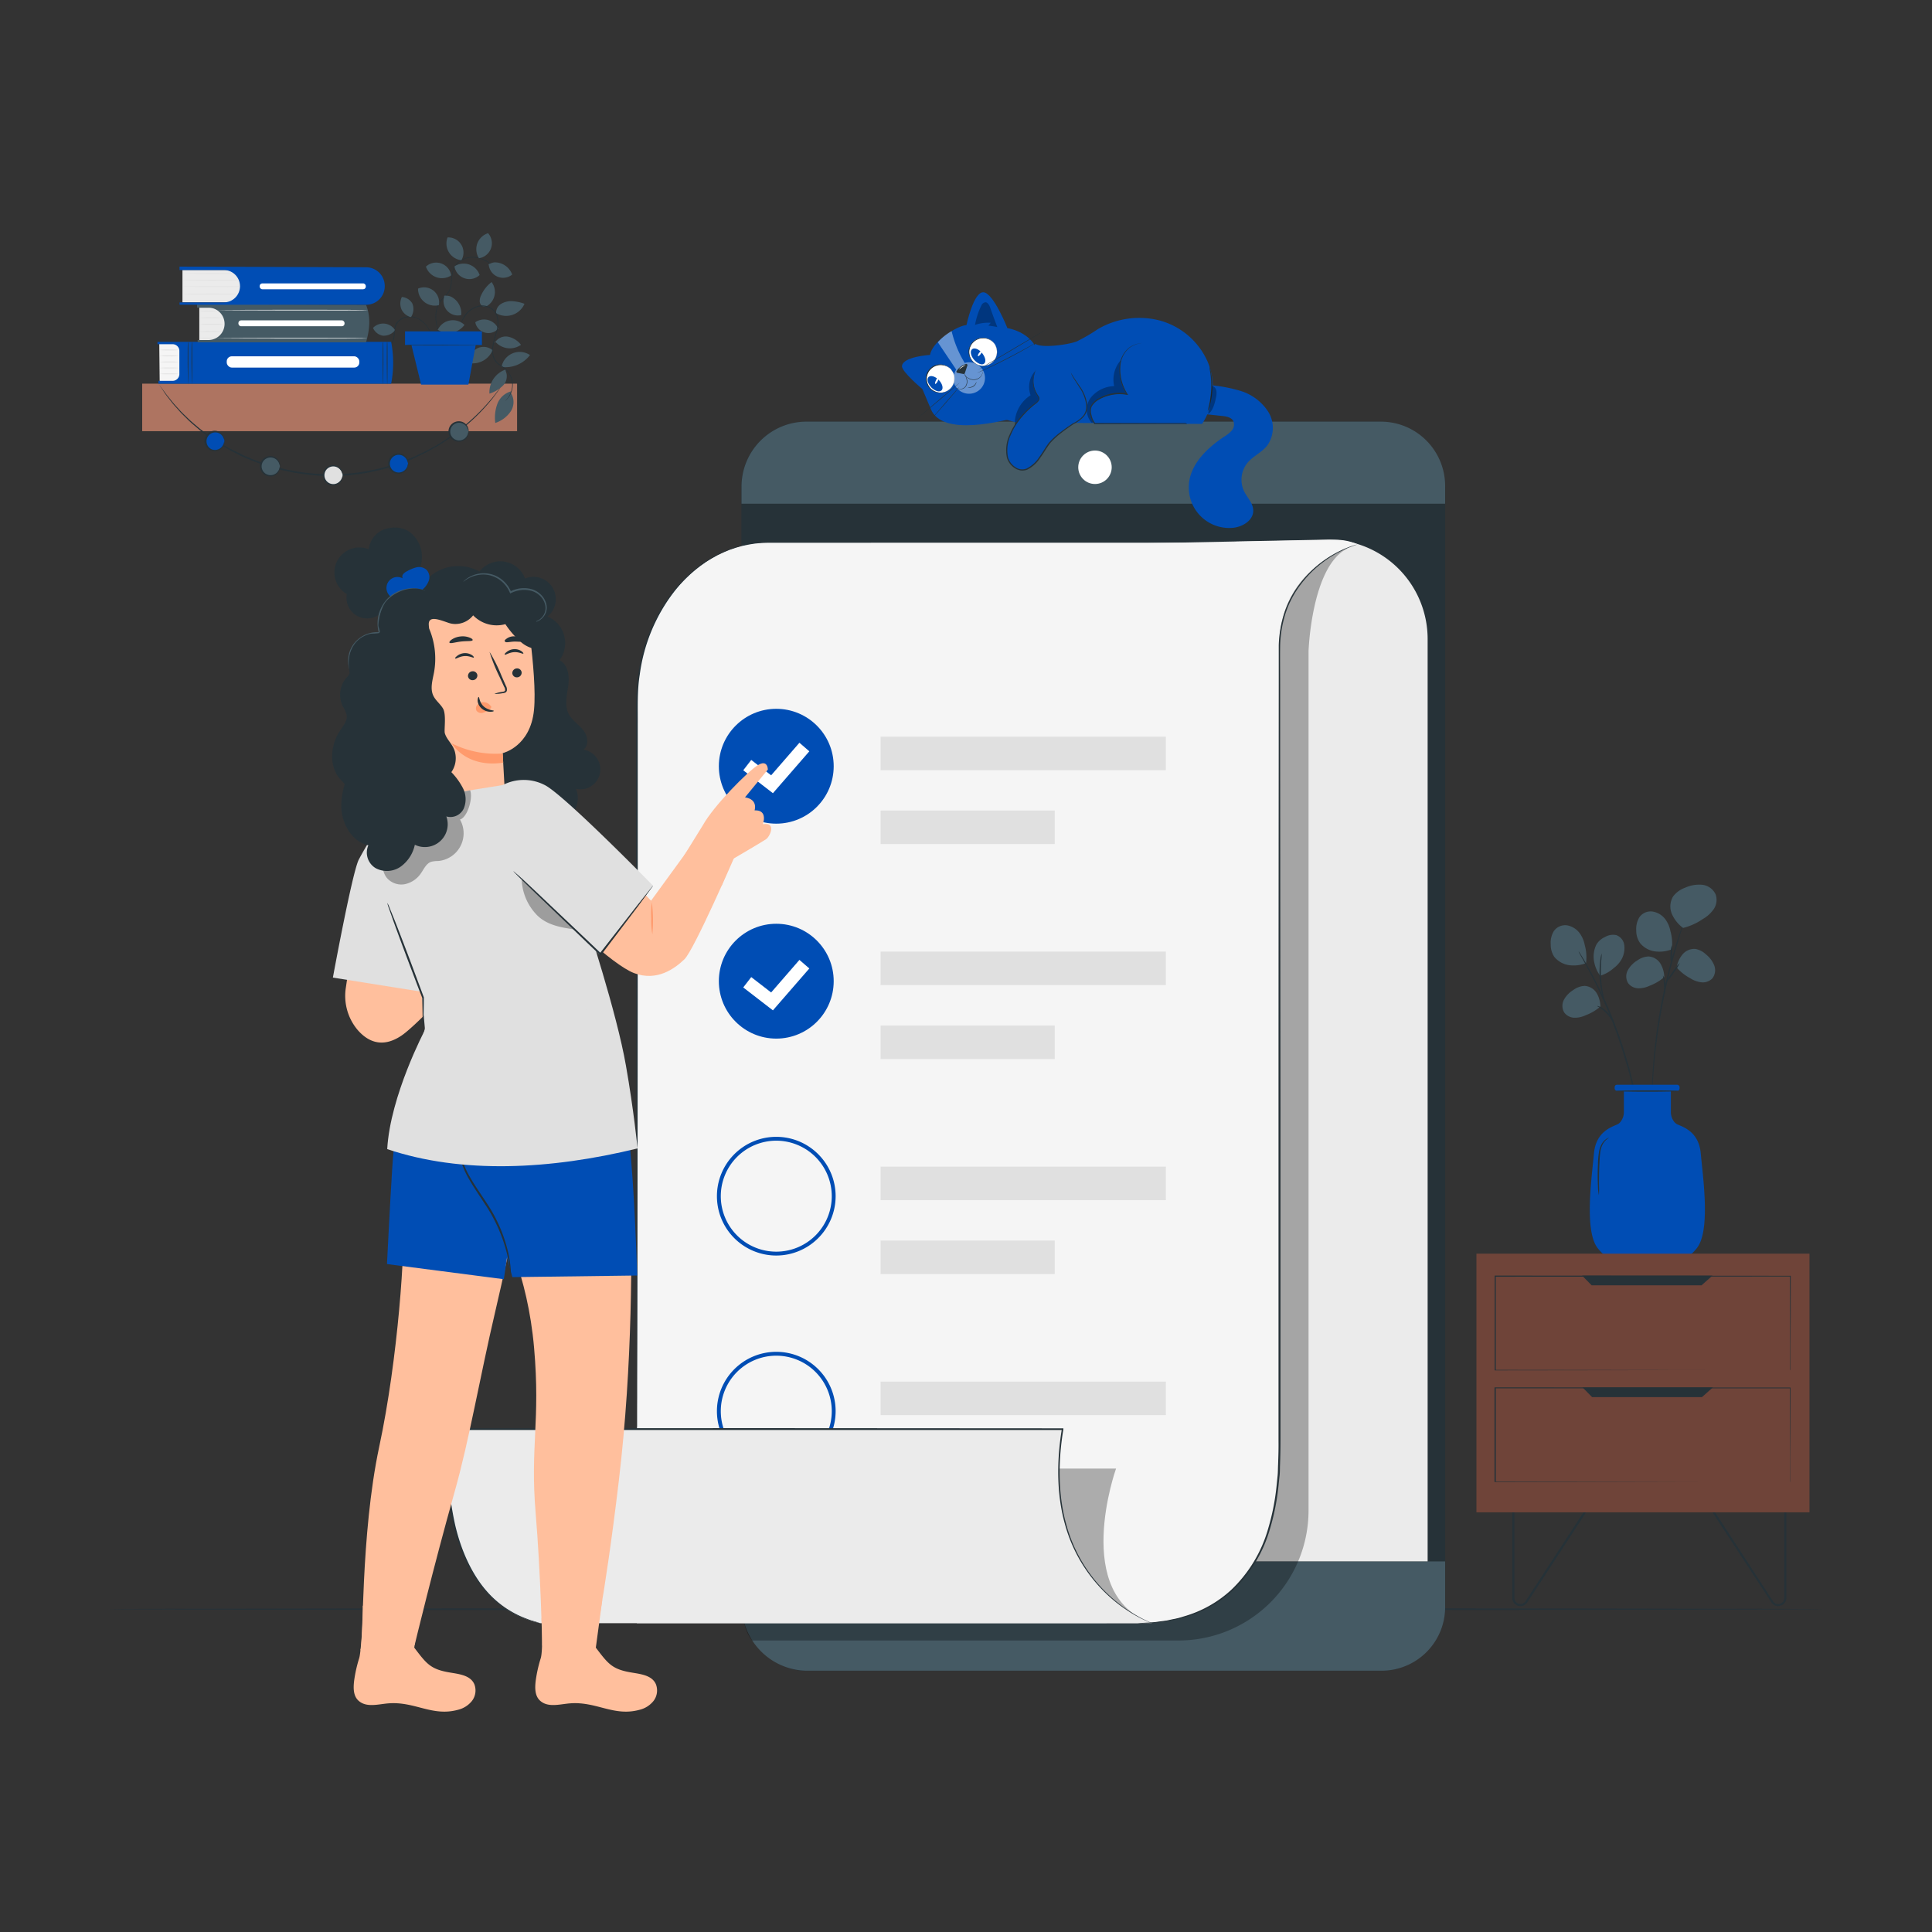 <svg xmlns="http://www.w3.org/2000/svg" viewBox="0 0 500 500"><rect x="0" y="0" width="500" height="500" fill="#333333" stroke="none"/><g id="freepik--Floor--inject-162"><path d="M472.38,416.45c0,.15-99.57.26-222.37.26s-222.39-.11-222.39-.26,99.55-.26,222.39-.26S472.38,416.31,472.38,416.45Z" style="fill:#263238"></path></g><g id="freepik--Furniture--inject-162"><path d="M405.57,239.48a3.58,3.58,0,0,0-3.42,1.46,5.71,5.71,0,0,0-.82,3.47,5.53,5.53,0,0,0,.94,3.25,6.09,6.09,0,0,0,3.94,2.14,9,9,0,0,0,4.25-.53,11.6,11.6,0,0,0-.33-4.69,7.52,7.52,0,0,0-1.38-3.16A5.19,5.19,0,0,0,405.57,239.48Z" style="fill:#455a64"></path><path d="M436.66,236.19a3.23,3.23,0,0,1-.14.49c-.11.35-.27.8-.45,1.37-.41,1.19-1,2.92-1.63,5.06s-1.39,4.71-2.13,7.59-1.44,6.05-2.08,9.41-1.12,6.59-1.5,9.54-.62,5.6-.78,7.84-.27,4.05-.33,5.3c0,.6-.05,1.08-.07,1.44a2.37,2.37,0,0,1-.06.51,2.91,2.91,0,0,1,0-.51c0-.36,0-.84,0-1.44,0-1.26.08-3.08.21-5.32s.37-4.91.71-7.86.84-6.19,1.47-9.56,1.37-6.56,2.11-9.44,1.51-5.44,2.21-7.58,1.29-3.85,1.74-5c.22-.55.39-1,.52-1.35A2,2,0,0,1,436.66,236.19Z" style="fill:#263238"></path><path d="M408.54,246.2a2.14,2.14,0,0,1,.28.39l.71,1.15c.63,1,1.48,2.49,2.48,4.36s2.13,4.11,3.29,6.65,2.33,5.4,3.43,8.43,2,6,2.76,8.67,1.31,5.16,1.72,7.23.71,3.76.88,4.93c.07.56.14,1,.19,1.35a4.12,4.12,0,0,1,0,.47,1.46,1.46,0,0,1-.12-.46c-.06-.34-.15-.79-.25-1.34-.21-1.16-.54-2.83-1-4.9s-1-4.5-1.8-7.19-1.68-5.61-2.77-8.64-2.27-5.86-3.39-8.41-2.24-4.8-3.22-6.67-1.79-3.38-2.37-4.4l-.66-1.19A2.73,2.73,0,0,1,408.54,246.2Z" style="fill:#263238"></path><rect x="417.87" y="280.73" width="16.8" height="1.58" rx="0.59" style="fill:#004DB4"></rect><path d="M440.15,298.47c-.55-6.15-5.4-7-6.33-7.64a2.89,2.89,0,0,1-.54-.51,4.13,4.13,0,0,1-.86-2.58v-6.22H420.26v6.22a4.13,4.13,0,0,1-.86,2.58,2.89,2.89,0,0,1-.54.51c-.93.65-5.78,1.49-6.34,7.64s-2.6,20.13,1,24.6c3.35,4.12,6.62,4.37,12.07,4.38h1.44c5.45,0,8.72-.26,12.07-4.38C442.76,318.6,440.71,304.62,440.15,298.47Z" style="fill:#004DB4"></path><path d="M434.28,282.36c0,.1-3.59.18-8,.18s-8-.08-8-.18,3.58-.18,8-.18S434.28,282.26,434.28,282.36Z" style="fill:#263238"></path><path d="M444,231.46a4.33,4.33,0,0,0-3.49-2.48,8.74,8.74,0,0,0-4.38.75A6.75,6.75,0,0,0,433,232a5,5,0,0,0-.32,4.52,9,9,0,0,0,2.9,3.63,15.62,15.62,0,0,0,5.13-2.32,8.53,8.53,0,0,0,2.85-2.62A4.29,4.29,0,0,0,444,231.46Z" style="fill:#455a64"></path><path d="M404.8,262a3.4,3.4,0,0,1,0-3.37,7,7,0,0,1,2.46-2.48,5.3,5.3,0,0,1,2.88-1,3.94,3.94,0,0,1,3.05,1.83,7.15,7.15,0,0,1,1,3.5,12.41,12.41,0,0,1-3.81,2.26,6.56,6.56,0,0,1-3,.65A3.37,3.37,0,0,1,404.8,262Z" style="fill:#455a64"></path><path d="M421.32,254.38a3.4,3.4,0,0,1,0-3.37,7,7,0,0,1,2.46-2.48,5.3,5.3,0,0,1,2.88-1,3.94,3.94,0,0,1,3.05,1.83,7.15,7.15,0,0,1,1,3.5,12.41,12.41,0,0,1-3.81,2.26,6.56,6.56,0,0,1-3,.65A3.37,3.37,0,0,1,421.32,254.38Z" style="fill:#455a64"></path><path d="M443.16,253.2a3.48,3.48,0,0,0,.47-3.39,6.94,6.94,0,0,0-2.14-2.82,5.31,5.31,0,0,0-2.76-1.41,4,4,0,0,0-3.3,1.43,7.12,7.12,0,0,0-1.51,3.38,12.45,12.45,0,0,0,3.52,2.78,6.65,6.65,0,0,0,2.9,1.05A3.42,3.42,0,0,0,443.16,253.2Z" style="fill:#455a64"></path><path d="M420.36,244.61a3.15,3.15,0,0,0-2.06-2.6,4.05,4.05,0,0,0-2.91.48,4.83,4.83,0,0,0-2.26,2,7,7,0,0,0-.58,4.35,8.9,8.9,0,0,0,1.57,3.68,9.16,9.16,0,0,0,3.53-2,7.1,7.1,0,0,0,2.07-2.37A6,6,0,0,0,420.36,244.61Z" style="fill:#455a64"></path><path d="M427.7,235.91a3.57,3.57,0,0,0-3.42,1.46,5.86,5.86,0,0,0-.82,3.47,5.49,5.49,0,0,0,1,3.24,6,6,0,0,0,3.94,2.15,8.87,8.87,0,0,0,4.25-.54,11.56,11.56,0,0,0-.34-4.68,7.45,7.45,0,0,0-1.37-3.16A5.13,5.13,0,0,0,427.7,235.91Z" style="fill:#455a64"></path><path d="M414.51,246.74a12.55,12.55,0,0,1-.1,1.81,37.1,37.1,0,0,0-.07,4.36,30.43,30.43,0,0,0,.54,4.31,13.37,13.37,0,0,1,.35,1.78,6.73,6.73,0,0,1-.6-1.72,21.28,21.28,0,0,1-.65-4.36,26.2,26.2,0,0,1,.17-4.39A7.62,7.62,0,0,1,414.51,246.74Z" style="fill:#263238"></path><path d="M417.83,265.05c-.1.05-.72-1.31-1.95-2.64a10.41,10.41,0,0,0-1.73-1.52c-.48-.34-.82-.46-.81-.52s.4,0,1,.3a7.79,7.79,0,0,1,1.86,1.49A6.27,6.27,0,0,1,417.83,265.05Z" style="fill:#263238"></path><path d="M430.4,252.49A5.23,5.23,0,0,1,431,255a5.34,5.34,0,0,1-.3,2.56c-.11,0,0-1.15-.06-2.54S430.3,252.52,430.4,252.49Z" style="fill:#263238"></path><path d="M434.72,249.21a12.39,12.39,0,0,1-1.54,2.53,11.67,11.67,0,0,1-1.85,2.33,12.39,12.39,0,0,1,1.55-2.54A12,12,0,0,1,434.72,249.21Z" style="fill:#263238"></path><path d="M432.44,249a6.74,6.74,0,0,1-.07-2.19,6.65,6.65,0,0,1,.28-2.18,6.37,6.37,0,0,1,.08,2.2A6.71,6.71,0,0,1,432.44,249Z" style="fill:#263238"></path><path d="M413.79,309.3a11.71,11.71,0,0,1-.24-2.3c-.08-1.44-.11-3.42,0-5.61,0-1.09.1-2.13.24-3.08a6.06,6.06,0,0,1,.83-2.42,3.64,3.64,0,0,1,1.23-1.21,1.39,1.39,0,0,1,.59-.22,4.28,4.28,0,0,0-1.6,1.57,6.1,6.1,0,0,0-.71,2.33c-.12.92-.16,2-.22,3.05-.1,2.18-.1,4.15-.09,5.58A17,17,0,0,1,413.79,309.3Z" style="fill:#263238"></path><path d="M393.51,415.66a2.28,2.28,0,0,1-.63-.09,2.07,2.07,0,0,1-1.51-2V388.82h.55v24.72a1.57,1.57,0,0,0,2.88.86l16.78-25.73.47.3L395.26,414.7A2.06,2.06,0,0,1,393.51,415.66Z" style="fill:#263238"></path><path d="M460.17,415.66a2.06,2.06,0,0,1-1.75-1L441.63,389l.47-.3,16.78,25.73a1.57,1.57,0,0,0,2.88-.86V388.82h.55v24.72a2.08,2.08,0,0,1-1.52,2A2.27,2.27,0,0,1,460.17,415.66Z" style="fill:#263238"></path><rect x="382.1" y="324.45" width="86.19" height="66.94" style="fill:#6f4439"></rect><path d="M463.28,354.66s0-.15,0-.43,0-.7,0-1.25c0-1.1,0-2.72,0-4.81,0-4.19,0-10.27-.05-17.91l.1.1-76.37.05h0l.15-.15c0,8.48,0,16.71,0,24.4l-.14-.14,54.64.06,15.95,0,4.28,0h-4.21l-15.92,0-54.74.07h-.15V330.12h.15l76.37.05h.1v.09c0,7.66,0,13.77-.06,18,0,2.08,0,3.69,0,4.79,0,.53,0,.94,0,1.23S463.28,354.66,463.28,354.66Z" style="fill:#263238"></path><path d="M463.28,383.59s0-.15,0-.43,0-.7,0-1.25c0-1.1,0-2.72,0-4.81,0-4.19,0-10.27-.05-17.9l.1.09-76.37,0h0l.15-.14c0,8.47,0,16.7,0,24.39l-.14-.14,54.64.07,15.95,0,4.28,0h0l-4.25,0-15.92,0-54.74.07h-.15V359.05h.15l76.37.05h.1v.1c0,7.65,0,13.76-.06,18,0,2.08,0,3.69,0,4.79,0,.53,0,.95,0,1.23S463.28,383.59,463.28,383.59Z" style="fill:#263238"></path><polygon points="409.44 330.12 411.92 332.64 440.36 332.64 443.19 330.12 409.44 330.12" style="fill:#263238"></polygon><polygon points="409.55 359.05 412.03 361.57 440.47 361.57 443.3 359.05 409.55 359.05" style="fill:#263238"></polygon></g><g id="freepik--Shelf--inject-162"><rect x="36.8" y="99.29" width="97.02" height="12.3" style="fill:#ae7461"></rect><path d="M129.79,95a4.78,4.78,0,0,1,7.37-3.11A8,8,0,0,1,130,95" style="fill:#455a64"></path><path d="M130.86,96a3.41,3.41,0,0,1-.69,3.79,8.69,8.69,0,0,1-3.5,2.08,6.21,6.21,0,0,1,4.21-6.24" style="fill:#455a64"></path><path d="M127.59,90.31a5.51,5.51,0,0,1-7.22,3.35,7.59,7.59,0,0,1,2.95-3.4,3.62,3.62,0,0,1,4.24.44" style="fill:#455a64"></path><path d="M128,88.84a3.25,3.25,0,0,1,3.42-1.72,5.62,5.62,0,0,1,3.41,2.12,5,5,0,0,1-6.72-.9" style="fill:#455a64"></path><path d="M132.18,101.64a4.41,4.41,0,0,1,0,4.82,7.78,7.78,0,0,1-4,3,10.29,10.29,0,0,1,.56-5,5.25,5.25,0,0,1,3.67-3.21" style="fill:#455a64"></path><path d="M129,85.2A4,4,0,0,0,123,83.4,3.45,3.45,0,0,0,129,85" style="fill:#455a64"></path><path d="M128.38,81.05a5.18,5.18,0,0,0,7.36-2.43,11.58,11.58,0,0,0-3.05-.67,5.05,5.05,0,0,0-3,.69,2.74,2.74,0,0,0-1.31,2.41" style="fill:#455a64"></path><path d="M125.69,79.38A4.24,4.24,0,0,0,127.22,73a8.88,8.88,0,0,0-2.71,3.42,3.4,3.4,0,0,0-.36,1.59,1.5,1.5,0,0,0,.87,1.3" style="fill:#455a64"></path><path d="M118.48,87.44s0,0,0-.11,0-.18,0-.3.11-.67.22-1.18a10.6,10.6,0,0,1,1.67-4,6.42,6.42,0,0,1,2.23-2,4.59,4.59,0,0,1,3.32-.41,3.88,3.88,0,0,1,1.62.84,3.51,3.51,0,0,1,1,1.58,7,7,0,0,1-.13,4,27.34,27.34,0,0,0-1,4,6.3,6.3,0,0,0,.06,2,4.1,4.1,0,0,0,.78,1.75,6.14,6.14,0,0,0,1.39,1.18,8.1,8.1,0,0,1,1.32,1,5.39,5.39,0,0,1,1.45,2.58,5.12,5.12,0,0,1,0,2.46,5.53,5.53,0,0,1-.71,1.72,6.93,6.93,0,0,1-1,1.24l.09-.07a1.58,1.58,0,0,0,.23-.2,5.53,5.53,0,0,0,.77-.92,5.54,5.54,0,0,0,.78-4.26,5.63,5.63,0,0,0-1.48-2.67c-.76-.82-1.93-1.25-2.68-2.2a4.8,4.8,0,0,1-.79-3.59,27,27,0,0,1,1-4,7.23,7.23,0,0,0,.12-4.14,3.74,3.74,0,0,0-1.1-1.67,4.06,4.06,0,0,0-1.7-.87,4.77,4.77,0,0,0-3.45.44,6.72,6.72,0,0,0-2.27,2A9,9,0,0,0,119.19,84a13.51,13.51,0,0,0-.49,1.84c-.09.51-.15.91-.18,1.18s0,.23,0,.31A.87.87,0,0,0,118.48,87.44Z" style="fill:#263238"></path><path d="M93.68,95.52a4,4,0,0,1-.7-1.24,3.5,3.5,0,0,1-.13-1.63,3.31,3.31,0,0,1,1-1.88,3.41,3.41,0,0,1,1.06-.69,4.09,4.09,0,0,1,1.34-.26c.95,0,2,.17,3.09.05a3.58,3.58,0,0,0,1.61-.56,2.57,2.57,0,0,0,1-1.48c.32-1.17.1-2.45.58-3.59a3.18,3.18,0,0,1,1.12-1.39,4.4,4.4,0,0,1,1.6-.7,4.46,4.46,0,0,1,3.22.56,6.87,6.87,0,0,1,2.19,2.09,8.28,8.28,0,0,1,1.11,2.42,28.33,28.33,0,0,1,.7,3.82q.11.66.15,1l0,.27a.66.66,0,0,0,0,.09v-.09l0-.28c0-.26-.06-.61-.11-1a24.86,24.86,0,0,0-.65-3.85,7.89,7.89,0,0,0-1.1-2.47,7,7,0,0,0-2.23-2.17,5.24,5.24,0,0,0-1.59-.6,4.23,4.23,0,0,0-1.77,0,4.33,4.33,0,0,0-1.68.73,3.32,3.32,0,0,0-1.19,1.47c-.5,1.22-.28,2.5-.58,3.62a2.33,2.33,0,0,1-.9,1.37,3.34,3.34,0,0,1-1.52.53c-1.07.13-2.1-.08-3.08,0a4,4,0,0,0-1.39.29,3.39,3.39,0,0,0-1.1.72,3.38,3.38,0,0,0-.85,3.65,3.3,3.3,0,0,0,.51.93A1.42,1.42,0,0,0,93.68,95.52Z" style="fill:#263238"></path><path d="M102.1,85.62A3.63,3.63,0,0,1,99,86.86a3.39,3.39,0,0,1-2.46-2,3.63,3.63,0,0,1,5.63.47" style="fill:#455a64"></path><path d="M99.68,89.81a3.66,3.66,0,0,1-.57,3.32,3.38,3.38,0,0,1-3,1,3.62,3.62,0,0,1,3.33-4.55" style="fill:#455a64"></path><path d="M93.55,91a3.69,3.69,0,0,1-3.25.89,3.4,3.4,0,0,1-2.23-2.31,3.85,3.85,0,0,1,3-.78,3.78,3.78,0,0,1,2.51,1.86" style="fill:#455a64"></path><path d="M106.41,82a3.82,3.82,0,0,0,.31-3.44A3.43,3.43,0,0,0,104,76.86a3.9,3.9,0,0,0-.13,3.13,3.81,3.81,0,0,0,2.35,2.06" style="fill:#455a64"></path><path d="M128.67,69.94s0,0,0-.08l-.16-.2a8.25,8.25,0,0,0-.7-.74,9.11,9.11,0,0,0-3.12-2,6.58,6.58,0,0,0-2.54-.43,5.93,5.93,0,0,0-2.84.84,4.8,4.8,0,0,0-2.11,2.48,16,16,0,0,0-.48,3.48,6,6,0,0,1-.4,1.69,4.9,4.9,0,0,1-1,1.37c-.39.41-.8.79-1.15,1.21a5.7,5.7,0,0,0-.86,1.37,7.13,7.13,0,0,0-.61,2.9,9.3,9.3,0,0,0,.32,2.56,19.93,19.93,0,0,0,1.31,3.49l.44.91.17.31a1.66,1.66,0,0,0-.13-.33c-.1-.23-.23-.54-.41-.93a20.94,20.94,0,0,1-1.24-3.48,10,10,0,0,1-.29-2.53,7.07,7.07,0,0,1,.61-2.82,5.46,5.46,0,0,1,.84-1.32c.34-.41.75-.78,1.14-1.2a5.06,5.06,0,0,0,1-1.43,6.49,6.49,0,0,0,.42-1.75,15,15,0,0,1,.46-3.43,4.6,4.6,0,0,1,2-2.39,5.81,5.81,0,0,1,2.75-.83,6.56,6.56,0,0,1,2.48.4A9.54,9.54,0,0,1,127.71,69c.32.3.56.55.71.71Z" style="fill:#263238"></path><path d="M114.84,76.71c.25-.34.44-.17.87-.17a2.68,2.68,0,0,1,1.22.35,4.81,4.81,0,0,1,2.43,4.65A3.72,3.72,0,0,1,115,76.66" style="fill:#455a64"></path><path d="M126.4,68.65c.08-.42.32-.35.71-.53a2.53,2.53,0,0,1,1.25-.21,4.78,4.78,0,0,1,4.19,3.15,3.73,3.73,0,0,1-6.06-2.53" style="fill:#455a64"></path><path d="M113.49,85a4.3,4.3,0,0,1,6.72-.9,5.34,5.34,0,0,1-3.2,2,5.44,5.44,0,0,1-3.74-.76" style="fill:#455a64"></path><path d="M113.46,79a4.34,4.34,0,0,1-5.27-4.31,3.9,3.9,0,0,1,5.4,4.25" style="fill:#455a64"></path><path d="M116.64,71.36A4.37,4.37,0,0,1,110.23,69a3.92,3.92,0,0,1,6.52,2.21" style="fill:#455a64"></path><path d="M117.72,68.86a4.37,4.37,0,0,1,6.41,2.32A3.91,3.91,0,0,1,117.62,69" style="fill:#455a64"></path><path d="M119.27,67.33a4.36,4.36,0,0,1-3.44-5.88,3.91,3.91,0,0,1,3.59,5.87" style="fill:#455a64"></path><path d="M123.86,66.71a4.45,4.45,0,0,1-.31-3.77,4.41,4.41,0,0,1,2.76-2.59A3.92,3.92,0,0,1,124,66.82" style="fill:#455a64"></path><rect x="104.82" y="85.76" width="19.9" height="3.53" style="fill:#004DB4"></rect><polygon points="106.31 88.59 108.98 99.53 121.22 99.53 123.24 88.59 106.31 88.59" style="fill:#004DB4"></polygon><path d="M124.71,89.29s-4.49.07-10,.07-10,0-10-.07,4.49-.07,10-.07S124.71,89.26,124.71,89.29Z" style="fill:#263238"></path><polygon points="41.33 98.82 41.22 88.79 46.68 88.79 46.86 98.82 41.33 98.82" style="fill:#f5f5f5"></polygon><path d="M46.35,90.58a21,21,0,0,1-2.53.08,21.27,21.27,0,0,1-2.54-.08,18,18,0,0,1,2.54-.09A17.77,17.77,0,0,1,46.35,90.58Z" style="fill:#e0e0e0"></path><path d="M46.35,92.12a17.77,17.77,0,0,1-2.53.09,18,18,0,0,1-2.54-.09A21.27,21.27,0,0,1,43.82,92,21,21,0,0,1,46.35,92.12Z" style="fill:#e0e0e0"></path><path d="M46.35,93.67a17.77,17.77,0,0,1-2.53.09,18,18,0,0,1-2.54-.09,18,18,0,0,1,2.54-.09A17.77,17.77,0,0,1,46.35,93.67Z" style="fill:#e0e0e0"></path><path d="M46.35,95.22a18.8,18.8,0,0,1-2.53.08,19,19,0,0,1-2.54-.08,18,18,0,0,1,2.54-.09A17.77,17.77,0,0,1,46.35,95.22Z" style="fill:#e0e0e0"></path><path d="M46.35,96.77a21,21,0,0,1-2.53.08,21.27,21.27,0,0,1-2.54-.08,18,18,0,0,1,2.54-.09A17.77,17.77,0,0,1,46.35,96.77Z" style="fill:#e0e0e0"></path><path d="M40.75,88.46h60.48a28.6,28.6,0,0,1,0,10.84H41v-.74h3.68a1.74,1.74,0,0,0,1.74-1.74v-6a1.74,1.74,0,0,0-1.74-1.74H40.75Z" style="fill:#004DB4"></path><path d="M99.14,99.5S99.05,97,99.05,94s0-5.56.09-5.56.08,2.48.08,5.56S99.19,99.5,99.14,99.5Z" style="fill:#263238"></path><path d="M49.65,99.5S49.56,97,49.56,94s0-5.56.09-5.56.08,2.48.08,5.56S49.69,99.5,49.65,99.5Z" style="fill:#263238"></path><path d="M100.2,99.5s-.09-2.49-.09-5.55,0-5.56.09-5.56.09,2.48.09,5.56S100.25,99.5,100.2,99.5Z" style="fill:#263238"></path><path d="M48.66,99.5S48.57,97,48.57,94s0-5.56.09-5.56.08,2.48.08,5.56S48.7,99.5,48.66,99.5Z" style="fill:#263238"></path><rect x="58.68" y="92.21" width="34.31" height="2.92" rx="1.31" style="fill:#fff"></rect><path d="M51.58,79.62V88h7.86V79.62Z" style="fill:#ebebeb"></path><path d="M94.73,78.91c1.23,3,1,6.23,0,9.69H51.16V88h2.77a4.19,4.19,0,0,0,4.19-4.19h0a4.18,4.18,0,0,0-4.19-4.19H51v-.89Z" style="fill:#455a64"></path><path d="M56.21,80.26s8.73.08,19.49.08,19.49,0,19.49-.08-8.73-.09-19.49-.09S56.21,80.21,56.21,80.26Z" style="fill:#fff"></path><path d="M55.84,87.54s8.77.08,19.59.08,19.6,0,19.6-.08-8.78-.09-19.6-.09S55.84,87.49,55.84,87.54Z" style="fill:#fff"></path><path d="M51.58,83.92a29.63,29.63,0,0,0,3.27.09,29.78,29.78,0,0,0,3.27-.09,29.78,29.78,0,0,0-3.27-.09A29.63,29.63,0,0,0,51.58,83.92Z" style="fill:#e0e0e0"></path><path d="M51.58,85.81a29.42,29.42,0,0,0,3,.08,29.3,29.3,0,0,0,3-.08,24.75,24.75,0,0,0-3-.09A24.86,24.86,0,0,0,51.58,85.81Z" style="fill:#e0e0e0"></path><path d="M51.54,87.53a13.18,13.18,0,0,0,2.18.09,13.1,13.1,0,0,0,2.17-.09,15.5,15.5,0,0,0-2.17-.08A15.59,15.59,0,0,0,51.54,87.53Z" style="fill:#e0e0e0"></path><path d="M51.52,82.22a27.56,27.56,0,0,0,3.15.09,27.45,27.45,0,0,0,3.14-.09s-1.41-.08-3.14-.08S51.52,82.18,51.52,82.22Z" style="fill:#e0e0e0"></path><path d="M51.58,80.53a17.41,17.41,0,0,0,2.43.08,17.29,17.29,0,0,0,2.43-.08A16.34,16.34,0,0,0,54,80.44,16.46,16.46,0,0,0,51.58,80.53Z" style="fill:#e0e0e0"></path><path d="M47.22,69.88v8.38H63.43V69.88Z" style="fill:#ebebeb"></path><path d="M99.57,74.15a1.62,1.62,0,0,0,0,.22,4.8,4.8,0,0,1-4.82,4.5H46.46v-.61H57.92a4.19,4.19,0,0,0,4.19-4.19h0a4.19,4.19,0,0,0-4.19-4.19H46.46V69l48.29.17A4.83,4.83,0,0,1,99.57,74.15Z" style="fill:#004DB4"></path><path d="M47.22,74.18s3.33.09,7.44.09,7.45,0,7.45-.09-3.34-.08-7.45-.08S47.22,74.14,47.22,74.18Z" style="fill:#e0e0e0"></path><path d="M47.46,76.07c0,.05,3.15.09,7,.09s7,0,7-.09-3.15-.08-7-.08S47.46,76,47.46,76.07Z" style="fill:#e0e0e0"></path><path d="M47.22,77.8s2.84.08,6.33.08,6.33,0,6.33-.08-2.83-.09-6.33-.09S47.22,77.75,47.22,77.8Z" style="fill:#e0e0e0"></path><path d="M47.22,72.49c0,.05,3.26.08,7.29.08s7.29,0,7.29-.08-3.26-.09-7.29-.09S47.22,72.44,47.22,72.49Z" style="fill:#e0e0e0"></path><path d="M47.46,70.79s2.9.09,6.48.09,6.49,0,6.49-.09-2.9-.08-6.49-.08S47.46,70.74,47.46,70.79Z" style="fill:#e0e0e0"></path><rect x="61.7" y="82.9" width="27.47" height="1.52" rx="0.68" transform="translate(150.87 167.33) rotate(180)" style="fill:#fff"></rect><rect x="67.19" y="73.34" width="27.47" height="1.52" rx="0.68" transform="translate(161.86 148.2) rotate(180)" style="fill:#fff"></rect><path d="M129.48,100.39a2.69,2.69,0,0,1-.15.23l-.46.64-.75,1c-.3.41-.65.88-1.08,1.38a51,51,0,0,1-8,7.78,57,57,0,0,1-6.35,4.35l-1.86,1c-.31.18-.63.35-1,.52l-1,.47-2,1-2.14.86a53.07,53.07,0,0,1-19.84,3.58A58.5,58.5,0,0,1,74.49,122a57.37,57.37,0,0,1-9.35-2.83L63,118.27c-.71-.29-1.36-.66-2-1-1.34-.62-2.55-1.39-3.76-2.07-.6-.35-1.15-.75-1.71-1.11s-1.12-.71-1.63-1.11l-1.51-1.13-.72-.56-.68-.58c-.89-.77-1.77-1.48-2.51-2.24s-1.49-1.42-2.1-2.14-1.21-1.33-1.72-1.95l-1.35-1.73a15.15,15.15,0,0,1-1-1.42l-.71-1.06-.43-.66A2.44,2.44,0,0,1,41,99.3s.07.06.17.21l.46.63c.21.29.46.64.74,1s.63.89,1.05,1.39l1.37,1.7c.52.61,1.12,1.24,1.74,1.93s1.36,1.36,2.11,2.1,1.62,1.45,2.51,2.21l.68.57.73.55,1.51,1.12c.5.4,1.07.72,1.62,1.09s1.11.75,1.71,1.1c1.2.67,2.41,1.42,3.75,2,.66.31,1.31.68,2,1l2.11.9a58.23,58.23,0,0,0,9.29,2.79,58.87,58.87,0,0,0,10.36,1.17,53.45,53.45,0,0,0,19.7-3.53l2.13-.85,2-.94,1-.46,1-.51,1.85-1a59.13,59.13,0,0,0,6.34-4.29,52.94,52.94,0,0,0,8-7.67c.44-.48.8-.94,1.11-1.35l.78-1,.49-.61A1.32,1.32,0,0,1,129.48,100.39Z" style="fill:#263238"></path><path d="M58.08,114.15a2.46,2.46,0,1,1-2.46-2.46A2.46,2.46,0,0,1,58.08,114.15Z" style="fill:#004DB4"></path><path d="M58.08,114.15s0-.22-.15-.58a2.43,2.43,0,0,0-.9-1.26,2.29,2.29,0,1,0-2.18,4A2.36,2.36,0,0,0,57,116a2.43,2.43,0,0,0,.9-1.26c.11-.36.11-.58.15-.58a1.08,1.08,0,0,1,0,.62,2.44,2.44,0,0,1-.88,1.44,2.56,2.56,0,0,1-2.46.41,2.63,2.63,0,0,1,0-5,2.58,2.58,0,0,1,2.46.42,2.41,2.41,0,0,1,.88,1.44A1.08,1.08,0,0,1,58.08,114.15Z" style="fill:#263238"></path><circle cx="69.98" cy="120.69" r="2.45" style="fill:#455a64"></circle><path d="M72.44,120.69s0-.22-.15-.59a2.46,2.46,0,0,0-.9-1.26,2.34,2.34,0,0,0-2.18-.29,2.27,2.27,0,0,0,0,4.27,2.34,2.34,0,0,0,2.18-.29,2.46,2.46,0,0,0,.9-1.26c.11-.37.11-.59.15-.58a1,1,0,0,1,0,.61,2.46,2.46,0,0,1-.88,1.45,2.58,2.58,0,0,1-2.46.41,2.63,2.63,0,0,1,0-5,2.58,2.58,0,0,1,2.46.42,2.41,2.41,0,0,1,.88,1.44A1.08,1.08,0,0,1,72.44,120.69Z" style="fill:#263238"></path><path d="M88.67,123a2.46,2.46,0,1,1-2.46-2.46A2.46,2.46,0,0,1,88.67,123Z" style="fill:#e0e0e0"></path><path d="M88.67,123s0-.22-.15-.58a2.47,2.47,0,0,0-.91-1.27,2.29,2.29,0,1,0,0,3.69,2.49,2.49,0,0,0,.91-1.26c.11-.37.11-.59.15-.58a1.3,1.3,0,0,1,0,.61,2.46,2.46,0,0,1-.88,1.45,2.6,2.6,0,0,1-2.47.41,2.63,2.63,0,0,1,0-4.95,2.6,2.6,0,0,1,2.47.42,2.41,2.41,0,0,1,.88,1.44A1.35,1.35,0,0,1,88.67,123Z" style="fill:#263238"></path><path d="M105.6,120a2.46,2.46,0,1,1-2.46-2.46A2.46,2.46,0,0,1,105.6,120Z" style="fill:#004DB4"></path><path d="M105.6,120s0-.22-.15-.58a2.47,2.47,0,0,0-.91-1.27,2.29,2.29,0,1,0,0,3.69,2.49,2.49,0,0,0,.91-1.26c.11-.36.11-.58.15-.58a1.32,1.32,0,0,1,0,.61,2.46,2.46,0,0,1-.88,1.45,2.6,2.6,0,0,1-2.47.41,2.63,2.63,0,0,1,0-5,2.6,2.6,0,0,1,2.47.42,2.41,2.41,0,0,1,.88,1.44A1.35,1.35,0,0,1,105.6,120Z" style="fill:#263238"></path><path d="M121.23,111.69a2.46,2.46,0,1,1-2.45-2.45A2.46,2.46,0,0,1,121.23,111.69Z" style="fill:#455a64"></path><path d="M121.23,111.69s0-.22-.15-.58a2.46,2.46,0,0,0-.9-1.26,2.33,2.33,0,0,0-2.18-.29,2.28,2.28,0,0,0,0,4.27,2.33,2.33,0,0,0,2.18-.29,2.44,2.44,0,0,0,.9-1.27c.11-.36.12-.58.15-.58a1.12,1.12,0,0,1,0,.62,2.41,2.41,0,0,1-.88,1.44,2.6,2.6,0,0,1-2.47.42,2.63,2.63,0,0,1,0-5,2.6,2.6,0,0,1,2.47.41,2.46,2.46,0,0,1,.88,1.45A1.09,1.09,0,0,1,121.23,111.69Z" style="fill:#263238"></path></g><g id="freepik--Device--inject-162"><rect x="191.87" y="109.12" width="182.14" height="323.32" rx="16.79" style="fill:#263238"></rect><path d="M191.91,404.09H374a0,0,0,0,1,0,0v11.83a16.46,16.46,0,0,1-16.46,16.46H209a17,17,0,0,1-17-17V404.09A0,0,0,0,1,191.91,404.09Z" style="fill:#455a64"></path><path d="M208.71,109.12H357.38A16.64,16.64,0,0,1,374,125.76v4.6a0,0,0,0,1,0,0H191.91a0,0,0,0,1,0,0v-4.43A16.8,16.8,0,0,1,208.71,109.12Z" style="fill:#455a64"></path><circle cx="283.38" cy="120.93" r="4.33" style="fill:#fff"></circle><path d="M343.75,139.64h0a25.73,25.73,0,0,1,25.72,25.73V404.08H199V142.61Z" style="fill:#ebebeb"></path><g style="opacity:0.3"><path d="M194.63,424.56H305a33.66,33.66,0,0,0,33.65-33.65V168.54s.73-21.94,10-26.57l-56.3,9.26L297,396.15l-105,19.18S192,421.43,194.63,424.56Z"></path></g><path d="M164.82,181.9V420.08H294.39c20.27,0,36.71-11.87,36.71-44.62v-235H198.93C180.09,140.44,164.82,159,164.82,181.9Z" style="fill:#f5f5f5"></path><path d="M164.82,369.87s0-.24,0-.72,0-1.21,0-2.13c0-1.89,0-4.64-.05-8.18,0-7.12-.05-17.39-.08-30.08,0-25.41,0-60.5-.08-99.24v-28.3q0-6.84,0-13.45c0-4.38-.14-8.72.53-12.9A45.34,45.34,0,0,1,174.22,153a37.14,37.14,0,0,1,7.89-7.4,23,23,0,0,1,2.21-1.36l1.1-.64c.37-.2.76-.35,1.14-.53.77-.33,1.52-.68,2.28-1l2.31-.72a14.43,14.43,0,0,1,2.3-.53c.77-.12,1.52-.32,2.28-.38,1.52-.07,3-.23,4.43-.18l8.08,0,12.94,0,8.17,0,2.13,0,.73,0-.73,0-2.13,0-8.17,0-12.94.05-8.08,0c-1.44,0-2.89.13-4.39.2-.75.06-1.49.26-2.25.38a13.13,13.13,0,0,0-2.27.54l-2.28.72c-.75.3-1.49.65-2.24,1-.38.18-.77.32-1.13.53l-1.09.63a23.61,23.61,0,0,0-2.17,1.35,36.34,36.34,0,0,0-7.78,7.34,44.83,44.83,0,0,0-9,21.65c-.67,4.13-.48,8.45-.51,12.84v13.45c0,9.14,0,18.61,0,28.3,0,38.74-.06,73.83-.08,99.24,0,12.69-.06,23-.08,30.08,0,3.54,0,6.29,0,8.18,0,.92,0,1.63,0,2.13S164.82,369.87,164.82,369.87Z" style="fill:#263238"></path><circle cx="200.9" cy="198.3" r="14.86" style="fill:#004DB4"></circle><polygon points="200.03 205.28 192.35 199.35 194.42 196.67 199.57 200.65 206.89 192.22 209.45 194.44 200.03 205.28" style="fill:#fff"></polygon><path d="M351.28,140.84c-10.49,3.61-20.24,11.65-20.21,26.62v25.07H319.66V140.2l26.32-.5A14.08,14.08,0,0,1,351.28,140.84Z" style="fill:#f5f5f5"></path><rect x="227.89" y="190.65" width="73.84" height="8.67" style="fill:#e0e0e0"></rect><rect x="227.89" y="209.77" width="45.07" height="8.67" style="fill:#e0e0e0"></rect><circle cx="200.9" cy="253.93" r="14.86" style="fill:#004DB4"></circle><rect x="227.89" y="246.28" width="73.84" height="8.67" style="fill:#e0e0e0"></rect><rect x="227.89" y="265.41" width="45.07" height="8.67" style="fill:#e0e0e0"></rect><path d="M200.9,324.93a15.36,15.36,0,1,1,15.36-15.36A15.38,15.38,0,0,1,200.9,324.93Zm0-29.72a14.36,14.36,0,1,0,14.36,14.36A14.37,14.37,0,0,0,200.9,295.21Z" style="fill:#004DB4"></path><rect x="227.89" y="301.92" width="73.84" height="8.67" style="fill:#e0e0e0"></rect><rect x="227.89" y="321.05" width="45.07" height="8.67" style="fill:#e0e0e0"></rect><path d="M200.9,380.57a15.36,15.36,0,1,1,15.36-15.36A15.38,15.38,0,0,1,200.9,380.57Zm0-29.72a14.36,14.36,0,1,0,14.36,14.36A14.37,14.37,0,0,0,200.9,350.85Z" style="fill:#004DB4"></path><rect x="227.89" y="357.56" width="73.84" height="8.67" style="fill:#e0e0e0"></rect><rect x="227.89" y="376.68" width="45.07" height="8.67" style="fill:#e0e0e0"></rect><g style="opacity:0.3"><path d="M288.83,380.07H274l-7.73,15.47c0,.34,20.16,24.54,20.16,24.54h11.72C277.12,412.88,288.83,380.07,288.83,380.07Z"></path></g><path d="M115.82,369.87c0,1.17-4.32,44,24,50.21H298.16S268.29,410,275,369.87Z" style="fill:#ebebeb"></path><polygon points="200.03 261.48 192.35 255.55 194.42 252.87 199.57 256.85 206.89 248.42 209.45 250.64 200.03 261.48" style="fill:#fff"></polygon><path d="M294.39,420.08l.79-.05,2.34-.12c1,0,2.29-.26,3.79-.42.75-.08,1.53-.31,2.38-.47a18.46,18.46,0,0,0,2.67-.69,30.33,30.33,0,0,0,12.28-6.87,35.17,35.17,0,0,0,9.58-15.92,60.14,60.14,0,0,0,2.13-10.73c.1-.95.19-1.9.29-2.87s.08-1.95.13-2.94c.07-2,.14-4,.11-6.06,0-8.23,0-17,0-26.29,0-18.51,0-38.87,0-60.23,0-42.74.05-81.43.06-109.44,0-3.51,0-6.83,0-10a30,30,0,0,1,1.59-8.78,25.37,25.37,0,0,1,3.66-6.84,29.58,29.58,0,0,1,4.46-4.77,28.7,28.7,0,0,1,7.67-4.71,21.91,21.91,0,0,1,3-1l-.75.28c-.5.17-1.24.44-2.18.85a29.54,29.54,0,0,0-7.58,4.77,28.91,28.91,0,0,0-4.39,4.77,25.08,25.08,0,0,0-3.59,6.79,30,30,0,0,0-1.53,8.69c-.05,3.15,0,6.49,0,10,0,28,.05,66.7.09,109.44,0,21.36,0,41.72,0,60.23,0,9.26,0,18.06,0,26.29,0,2.06-.05,4.08-.12,6.07-.05,1,0,2-.14,3l-.3,2.89a59.63,59.63,0,0,1-2.18,10.78,35.31,35.31,0,0,1-9.73,16,30.49,30.49,0,0,1-12.42,6.86,20.2,20.2,0,0,1-2.69.66c-.86.16-1.65.38-2.4.45-1.5.15-2.77.36-3.8.38l-2.35.06Z" style="fill:#263238"></path><path d="M139.79,420.08s-.36-.07-1.07-.25l-1.31-.34c-.52-.15-1.1-.39-1.77-.62a25.2,25.2,0,0,1-10-7c-3.53-4-6.54-9.91-8.25-17.15a83.65,83.65,0,0,1-1.79-24.86v-.21h.2l79.25-.05,79.9.05h.25l0,.25c-1.5,8.94-1.25,17.39.7,24.44a38.87,38.87,0,0,0,18.44,23.86,31.83,31.83,0,0,0,2.84,1.44c.65.29,1,.43,1,.43a8.14,8.14,0,0,1-1-.37,28,28,0,0,1-2.87-1.38,38.15,38.15,0,0,1-9.55-7.44,39.12,39.12,0,0,1-9.16-16.45c-2-7.1-2.28-15.61-.79-24.6l.21.25-79.9,0-79.25,0,.22-.22a83.83,83.83,0,0,0,1.7,24.78c1.67,7.2,4.63,13.1,8.1,17.07a25.4,25.4,0,0,0,9.85,7c.66.24,1.23.49,1.75.65l1.3.37Z" style="fill:#263238"></path><path d="M307.68,125.29c.46-5.29,4.78-9.4,9.21-12.33a7.5,7.5,0,0,0,1.94-1.6,2.34,2.34,0,0,0,.36-2.37c-.51-1-1.79-1.22-2.89-1.34l-5.33-.57,1-7.48a38.38,38.38,0,0,1,9.06,1.56,13.07,13.07,0,0,1,7.21,5.43,7.94,7.94,0,0,1-.25,8.68c-1.41,1.81-3.7,2.76-5.16,4.52a7,7,0,0,0-.9,7.28c.82,1.69,2.36,3.14,2.41,5,.07,2.57-2.74,4.31-5.3,4.53a10.46,10.46,0,0,1-11.34-11.33Z" style="fill:#004DB4"></path><path d="M311.1,109.71a17.24,17.24,0,0,0,1.48-16A19,19,0,0,0,300.34,83a21.18,21.18,0,0,0-16.2,2.17,45.23,45.23,0,0,1-5.5,3.2c-2,.79-9,1.83-10.72.6l-9.15,19.21,4.27,1.16Z" style="fill:#004DB4"></path><path d="M238.72,100.7s-5.47-4.57-5.29-6c.3-2.44,7.27-2.85,7.27-2.85s.1-2.14,3.79-4.93,5.63-2.78,5.63-2.78,1.8-8.6,4.38-8.5,6.22,9.29,6.22,9.29,7.52,1,8.33,8.12-1.26,14-5.32,14.89-19.72,5.25-22.8-2" style="fill:#004DB4"></path><path d="M251.28,100l.26,0A.58.58,0,0,0,251.28,100Z" style="fill:#455a64"></path><polygon points="251.54 99.92 251.54 99.92 251.55 99.91 251.54 99.92" style="fill:#455a64"></polygon><g style="opacity:0.3"><path d="M252.23,84.21a21.12,21.12,0,0,1,5.88.44q-1-2.58-1.9-5.18c-.19-.5-.63-1.24-1.16-1.24a1.31,1.31,0,0,0-1,.68,18.86,18.86,0,0,0-1.71,5.16"></path></g><g style="opacity:0.3"><path d="M294.72,97.48a31.18,31.18,0,0,0-3.17-5.55,7.56,7.56,0,0,0-3.2,8,8.07,8.07,0,0,0-6.08,3,5.2,5.2,0,0,0,.22,6.46l8.78-1.21a6.27,6.27,0,0,0,4.09-4.54A10.3,10.3,0,0,0,294.72,97.48Z"></path></g><path d="M297.06,88.82c-8.08-.5-8.69,8.29-5.37,13.3a10.83,10.83,0,0,0-7,1.07,5.34,5.34,0,0,0-2.39,2.21c-.49,1,.17,3.54,1,4.31h24" style="fill:#004DB4"></path><path d="M307.25,109.71a2.84,2.84,0,0,1-.47,0l-1.36,0-5.05,0-17.08.05h-.07l0-.05a4.89,4.89,0,0,1-1-2.14,3.82,3.82,0,0,1,.05-2.43,5.22,5.22,0,0,1,2-2,10.45,10.45,0,0,1,2.46-1.06,10.83,10.83,0,0,1,5-.26l-.15.22a11.78,11.78,0,0,1-1.86-7.08A6.87,6.87,0,0,1,292.17,90a6.63,6.63,0,0,1,3.54-1.23h1l.34,0-.35,0-1,0a6.8,6.8,0,0,0-3.44,1.28,6.68,6.68,0,0,0-2.32,5,11.64,11.64,0,0,0,1.85,6.9l.18.28-.33-.06a10.74,10.74,0,0,0-4.89.27,10.13,10.13,0,0,0-2.39,1,4.81,4.81,0,0,0-1.86,1.83,3.54,3.54,0,0,0,0,2.21,4.79,4.79,0,0,0,.91,2l-.11,0,17.08,0,5.05,0,1.36,0A2.42,2.42,0,0,1,307.25,109.71Z" style="fill:#263238"></path><path d="M313,94.82a7.25,7.25,0,0,1,.45,1.67,19,19,0,0,1,.31,4.16,19.35,19.35,0,0,1-.62,4.13,6.46,6.46,0,0,1-.58,1.63,13.91,13.91,0,0,1,.37-1.68,25.31,25.31,0,0,0,.52-4.09,24.32,24.32,0,0,0-.22-4.11A15.45,15.45,0,0,1,313,94.82Z" style="fill:#263238"></path><g style="opacity:0.3"><path d="M262.61,109.74a8.84,8.84,0,0,1,4.11-7.45,6.23,6.23,0,0,1,1.06-6.15c.12,1.82,1.59,3.27,2.09,5a6.41,6.41,0,0,1-.69,4.74,15.64,15.64,0,0,1-3.12,3.77,5.61,5.61,0,0,1-1.48,1.09,2,2,0,0,1-1.78,0"></path></g><path d="M268.17,95.55a6.46,6.46,0,0,0,.29,6.64,1.81,1.81,0,0,1,.42.87c0,.55-.47,1-.91,1.3a22.36,22.36,0,0,0-5.59,6.16s-4.34,7.2.1,10.34,7.5-4.43,9.31-6.48a39.14,39.14,0,0,1,6-4.78c3.63-1.79,3.62-3.77,3.42-5.25a10.53,10.53,0,0,0-1.7-4.13,42,42,0,0,1-2.39-3.82" style="fill:#004DB4"></path><path d="M277.12,96.4a1.63,1.63,0,0,1,.15.25l.44.73c.38.63,1,1.51,1.78,2.66a10.49,10.49,0,0,1,1.87,4.62,4,4,0,0,1-.77,3,7.76,7.76,0,0,1-2.74,2.08h0c-1,.68-2.07,1.43-3.12,2.24a19.22,19.22,0,0,0-3,2.77c-.85,1.12-1.57,2.43-2.46,3.65a8.64,8.64,0,0,1-3.4,3.13,3.45,3.45,0,0,1-1.74.23c-.28-.06-.56-.17-.84-.25s-.5-.27-.75-.41a4.78,4.78,0,0,1-1.95-2.65,9.57,9.57,0,0,1,.76-6.1,17.55,17.55,0,0,1,3-4.72,22.65,22.65,0,0,1,3.56-3.32,2.75,2.75,0,0,0,.75-.73.82.82,0,0,0,0-.88,7.94,7.94,0,0,1-.9-1.66,6.61,6.61,0,0,1-.39-3,6.08,6.08,0,0,1,.49-1.86,3.53,3.53,0,0,1,.32-.59,7.13,7.13,0,0,0-.69,2.46,6.6,6.6,0,0,0,.43,2.93,8.52,8.52,0,0,0,.92,1.64,1,1,0,0,1,0,1.08,3.12,3.12,0,0,1-.79.79,22.45,22.45,0,0,0-3.5,3.32,17.1,17.1,0,0,0-2.93,4.66,9.31,9.31,0,0,0-.74,5.9,4.53,4.53,0,0,0,1.83,2.48,3.11,3.11,0,0,0,3,.4,8.48,8.48,0,0,0,3.27-3c.89-1.21,1.59-2.5,2.47-3.66a19.74,19.74,0,0,1,3.09-2.81c1.07-.81,2.12-1.55,3.15-2.23h0a7.77,7.77,0,0,0,2.67-2,3.77,3.77,0,0,0,.74-2.82,10.22,10.22,0,0,0-1.79-4.55c-.74-1.17-1.35-2.07-1.71-2.71A9.67,9.67,0,0,1,277.12,96.4Z" style="fill:#263238"></path><g style="opacity:0.4"><path d="M246.66,97.28l.33-.63a3.45,3.45,0,0,1,.47-1l-4.75-7.08a13.91,13.91,0,0,1,3.57-2.88,28,28,0,0,0,3.4,8.25,3.61,3.61,0,0,1,1-.18,4.06,4.06,0,0,1,2.87,7.09,4.14,4.14,0,0,1-6.87-3.56Z" style="fill:#fff"></path></g><path d="M249.88,94.24a4.11,4.11,0,0,0-2.24,1.7.31.31,0,0,0,.13.55l1.58.3a.31.31,0,0,0,.35-.21l.66-2A.31.31,0,0,0,249.88,94.24Z" style="fill:#263238"></path><path d="M249.46,96.65s0,.1.12.25a2.85,2.85,0,0,0,.47.6,2.81,2.81,0,0,0,.94.63,2.72,2.72,0,0,0,1.38.16,2.24,2.24,0,0,0,1.86-1.54,1.82,1.82,0,0,0,.09-.75,1,1,0,0,0,0-.28,2.66,2.66,0,0,1-.13,1,2.12,2.12,0,0,1-.6.9,2.3,2.3,0,0,1-1.19.54A2.47,2.47,0,0,1,251,98a2.78,2.78,0,0,1-.93-.57A4.62,4.62,0,0,1,249.46,96.65Z" style="fill:#263238"></path><path d="M247.22,100.38a.72.72,0,0,0,.24.1,3.87,3.87,0,0,0,.68.2,2,2,0,0,0,1.05-.05,1.74,1.74,0,0,0,.93-.9,2.34,2.34,0,0,0,.2-1.28,3.46,3.46,0,0,0-.32-1,4.09,4.09,0,0,0-.36-.61,1,1,0,0,0-.16-.2s.19.31.44.85a3.47,3.47,0,0,1,.27,1,2.13,2.13,0,0,1-.19,1.2,1.58,1.58,0,0,1-.85.84,2,2,0,0,1-1,.08C247.58,100.49,247.23,100.35,247.22,100.38Z" style="fill:#263238"></path><path d="M250.45,100.22a1,1,0,0,0,.43.1,1.89,1.89,0,0,0,1-.26,1.86,1.86,0,0,0,.71-.8c.11-.25.12-.42.1-.42s-.06.15-.19.38a1.93,1.93,0,0,1-1.65,1C250.62,100.23,250.46,100.2,250.45,100.22Z" style="fill:#263238"></path><path d="M248.78,85.35a7.66,7.66,0,0,1,2.84-2,2,2,0,0,0-.44,1.19,10.72,10.72,0,0,1,5.22-1l-.79,1L251.47,87Z" style="fill:#004DB4"></path><path d="M246.56,96.21a3.63,3.63,0,1,1-5-1.34A3.63,3.63,0,0,1,246.56,96.21Z" style="fill:#fff"></path><path d="M246.56,96.21a4.61,4.61,0,0,0-.55-.69,3.61,3.61,0,0,0-2.14-1,3.58,3.58,0,0,0-3.18,1.25,3.1,3.1,0,0,0-.54.87,3.27,3.27,0,0,0-.28,1,3.57,3.57,0,0,0,.45,2.17,3.52,3.52,0,0,0,1.65,1.48,3.25,3.25,0,0,0,1,.29,3.54,3.54,0,0,0,1,0,3.59,3.59,0,0,0,2.85-4.49,4.51,4.51,0,0,0-.32-.84s0,0,0,.05l.08.15a1.62,1.62,0,0,1,.12.26,2.12,2.12,0,0,1,.13.36,3.44,3.44,0,0,1,.15,1,3.6,3.6,0,0,1-.28,1.37,3.66,3.66,0,0,1-1,1.38,3.7,3.7,0,0,1-1.76.83,3.75,3.75,0,0,1-1.06,0,3.41,3.41,0,0,1-1.07-.29,3.62,3.62,0,0,1-1.71-1.53,3.72,3.72,0,0,1-.47-2.26,3.53,3.53,0,0,1,.29-1.07,3.59,3.59,0,0,1,.56-.9,3.65,3.65,0,0,1,3.3-1.26,3.54,3.54,0,0,1,1.32.45,3.28,3.28,0,0,1,.83.65,2.09,2.09,0,0,1,.25.3,1.38,1.38,0,0,1,.16.23l.09.15S246.57,96.21,246.56,96.21Z" style="fill:#263238"></path><path d="M241,100.25c-.92-1-1.23-2.16-.69-2.68s1.74-.18,2.66.78,1.24,2.16.69,2.69S241.94,101.21,241,100.25Z" style="fill:#004DB4"></path><path d="M242.93,97.6c.12.06,0,.5-.23,1s-.55.81-.67.75,0-.51.22-1S242.8,97.53,242.93,97.6Z" style="fill:#fff"></path><path d="M257.57,89.27a3.63,3.63,0,1,1-5-1.34A3.63,3.63,0,0,1,257.57,89.27Z" style="fill:#fff"></path><path d="M257.57,89.27a8.38,8.38,0,0,0-.56-.69,3.61,3.61,0,0,0-2.13-1,3.61,3.61,0,0,0-3.19,1.25,3.35,3.35,0,0,0-.54.87,3.27,3.27,0,0,0-.28,1A3.56,3.56,0,0,0,254,94.63a3.48,3.48,0,0,0,1,0,3.62,3.62,0,0,0,1.71-.8,3.51,3.51,0,0,0,1-1.33,3.62,3.62,0,0,0,.17-2.36,7.5,7.5,0,0,0-.32-.84l0,0,.08.15a1.06,1.06,0,0,1,.12.26,1.51,1.51,0,0,1,.13.36,3.2,3.2,0,0,1,.15,1,3.42,3.42,0,0,1-.28,1.37,3.66,3.66,0,0,1-1,1.38,3.7,3.7,0,0,1-1.76.83,3.13,3.13,0,0,1-1.06,0,3.22,3.22,0,0,1-1.07-.29,3.66,3.66,0,0,1-1.71-1.53,3.72,3.72,0,0,1-.47-2.26A3.53,3.53,0,0,1,251,89.6a3.75,3.75,0,0,1,2.17-2,3.69,3.69,0,0,1,1.69-.16,3.48,3.48,0,0,1,1.32.45,3.52,3.52,0,0,1,.83.65,2.09,2.09,0,0,1,.25.3,1.38,1.38,0,0,1,.16.23l.09.15Z" style="fill:#263238"></path><path d="M252.09,93.11c-.86-1-1.1-2.24-.52-2.73s1.74-.06,2.6,1,1.1,2.23.53,2.72S253,94.12,252.09,93.11Z" style="fill:#004DB4"></path><path d="M254.24,90.58c.11.08-.05.5-.36.94s-.66.73-.77.65,0-.5.36-.94S254.13,90.49,254.24,90.58Z" style="fill:#fff"></path><path d="M253,95.8s4-2.29,8.85-5.17,8.81-5.25,8.79-5.29-4,2.29-8.85,5.17S252.94,95.77,253,95.8Z" style="fill:#263238"></path><path d="M252.91,96.51s.06,0,.17-.06l.45-.19,1.67-.74c1.4-.64,3.32-1.55,5.41-2.63s3.95-2.1,5.29-2.87c.67-.38,1.2-.69,1.57-.92l.42-.26c.1-.06.15-.09.15-.1l-.16.08-.44.24-1.59.88c-1.34.75-3.21,1.76-5.3,2.84s-4,2-5.39,2.66l-1.65.77-.45.22Z" style="fill:#263238"></path><path d="M237.15,108.51s2.61-2.11,5.77-4.78,5.7-4.85,5.68-4.88-2.6,2.11-5.77,4.78S237.13,108.48,237.15,108.51Z" style="fill:#263238"></path><path d="M240.73,108.89s1.78-2,3.91-4.44,3.83-4.51,3.8-4.53-1.77,2-3.9,4.44S240.7,108.86,240.73,108.89Z" style="fill:#263238"></path><path d="M248.18,95.63s.36-.29.83-.6.9-.49.89-.52a2.29,2.29,0,0,0-1,.41A2.22,2.22,0,0,0,248.18,95.63Z" style="fill:#fff"></path><g style="opacity:0.3"><path d="M314.81,101.19a1.67,1.67,0,0,0-1.15-1.36,70,70,0,0,1-1,7.3c1.18-.66,1.74-2.76,2-4.08A4.91,4.91,0,0,0,314.81,101.19Z"></path></g></g><g id="freepik--Character--inject-162"><path d="M156.32,260.72s6.64,28.35,6.92,46,.57,45.67-3.1,76.6-6.8,44.57-6.8,44.57l-13-2s-.4-18.69-1.71-34.26c-1.46-17.29,1.26-23.75-.41-42.83s-8.09-31.26-10.87-37c0,0-7.69-9.14-8.25-21.68s2.46-29.32,2.46-29.32Z" style="fill:#ffbf9d"></path><path d="M136.89,299.19c-.31.95-4.68,23-8.71,40.19s-6.7,33.14-10.49,46.58c-5.57,19.75-10.38,39.78-10.38,39.78l-14.07,1.32c.92-.65,0-29.66,4.9-52.64,4.89-22.82,6.82-51.74,6.2-60.31s-1.23-18.16.94-30.17,5.92-16.17,5.92-16.17L128,267Z" style="fill:#ffbf9d"></path><path d="M100.15,327.14l30.24,3.92.83-5.65,1.38,5.11,32.33-.42c-.67-17.77-1.45-34.89-3.54-44.33l-57.89-3.42s-1.59,13.27-2,20.14C100.94,311.18,100.15,327.14,100.15,327.14Z" style="fill:#004DB4"></path><path d="M132.2,330.28a11.8,11.8,0,0,1-.21-1.56,38.72,38.72,0,0,0-.76-4.19,40.81,40.81,0,0,0-5.64-12.79c-1.5-2.31-3-4.46-4.2-6.56a23.33,23.33,0,0,1-2.44-5.91,14,14,0,0,1-.41-4.29,8.5,8.5,0,0,1,.16-1.16,1.32,1.32,0,0,1,.11-.39,16.51,16.51,0,0,0,.5,5.75,23.43,23.43,0,0,0,2.5,5.76c1.18,2.06,2.71,4.19,4.22,6.52a38.65,38.65,0,0,1,5.56,13,28.91,28.91,0,0,1,.6,4.26c0,.51,0,.9,0,1.17A1.18,1.18,0,0,1,132.2,330.28Z" style="fill:#263238"></path><path d="M140.13,418.85c.15,1.6.37,8.35-.17,10.24a35.2,35.2,0,0,0-1.29,5.66c-.27,2-.3,4.15,1.14,5.42,2.06,1.81,5.05.87,7.68.66,6.89-.55,11.33,3.48,18,1.67a6.61,6.61,0,0,0,3.62-2.27,4.46,4.46,0,0,0,.65-4.32c-1-2.38-4-2.66-6.37-3.07-5-.84-6-2.24-9.19-6.43l1.66-12.27Z" style="fill:#ffbf9d"></path><path d="M93.9,415.57c.15,1.6-.39,11.63-.93,13.52a35.2,35.2,0,0,0-1.29,5.66c-.27,2-.3,4.15,1.14,5.42,2.06,1.81,5.05.87,7.68.66,6.89-.55,11.33,3.48,18,1.67a6.61,6.61,0,0,0,3.62-2.27,4.46,4.46,0,0,0,.65-4.32c-1-2.38-4-2.66-6.37-3.07-5-.84-6-2.24-9.19-6.43l1.66-12.27Z" style="fill:#ffbf9d"></path><path d="M115.24,147a11.48,11.48,0,0,1,8.85.91,6.83,6.83,0,0,1,11.79,1.8,5.78,5.78,0,0,1,5.81,9.85,7.43,7.43,0,0,1,3.1,11.3c2.23,1.08,2.61,4.09,2.28,6.54s-1,5.08.06,7.29c.85,1.71,2.6,2.77,3.8,4.26s1.62,4.05,0,5.06a5.16,5.16,0,1,1-1.87,10.14,6.35,6.35,0,0,1-.68,6.08,10.2,10.2,0,0,1-5.08,3.7,15.15,15.15,0,0,1-16.57-4.68l-18.28-56.5A11.48,11.48,0,0,1,115.24,147Z" style="fill:#263238"></path><path d="M106.55,162.64l-.25-3L124.43,155c5.61-.93,12.07,4.36,12.77,10,.77,6.28,1.47,14,1,18.73-.93,9.54-8.11,11.18-8.11,11.18l.52,9.39-20.89,1.52Z" style="fill:#ffbf9d"></path><path d="M135,174a1.21,1.21,0,0,1-1.1,1.29,1.16,1.16,0,0,1-1.31-1,1.22,1.22,0,0,1,1.09-1.3A1.17,1.17,0,0,1,135,174Z" style="fill:#263238"></path><path d="M135.44,169.15c-.14.17-1.1-.46-2.41-.37s-2.22.79-2.37.64.06-.36.46-.69A3.28,3.28,0,0,1,133,168a3.1,3.1,0,0,1,1.92.5C135.35,168.8,135.51,169.08,135.44,169.15Z" style="fill:#263238"></path><path d="M123.54,174.73a1.21,1.21,0,0,1-1.1,1.29,1.17,1.17,0,0,1-1.32-1,1.21,1.21,0,0,1,1.1-1.29A1.17,1.17,0,0,1,123.54,174.73Z" style="fill:#263238"></path><path d="M122.62,170.17c-.14.16-1.1-.46-2.4-.38s-2.22.79-2.37.64.06-.36.46-.69a3.39,3.39,0,0,1,1.88-.71,3.25,3.25,0,0,1,1.93.5C122.54,169.81,122.69,170.09,122.62,170.17Z" style="fill:#263238"></path><path d="M127.94,179.56a9.22,9.22,0,0,1,2.1-.51c.33-.05.64-.14.68-.37a1.58,1.58,0,0,0-.28-1c-.36-.79-.74-1.62-1.14-2.48a44.16,44.16,0,0,1-2.61-6.51,42.48,42.48,0,0,1,3.13,6.28l1.1,2.5a1.93,1.93,0,0,1,.25,1.3.84.84,0,0,1-.52.52,2.62,2.62,0,0,1-.56.11A8.72,8.72,0,0,1,127.94,179.56Z" style="fill:#263238"></path><path d="M130.1,195a25.09,25.09,0,0,1-13.19-2.62s3.59,6.43,13.32,5Z" style="fill:#ff9a6c"></path><path d="M122.32,165.66c-.13.36-1.43.19-3,.37s-2.78.61-3,.29c-.09-.15.12-.49.62-.83a4.9,4.9,0,0,1,2.21-.77,4.82,4.82,0,0,1,2.32.27C122.1,165.21,122.38,165.49,122.32,165.66Z" style="fill:#263238"></path><path d="M135.12,165.92c-.21.31-1.13.07-2.21.13s-2,.33-2.21,0,0-.45.4-.76a3.21,3.21,0,0,1,3.56-.14C135.07,165.47,135.21,165.77,135.12,165.92Z" style="fill:#263238"></path><path d="M127,182.73a2.28,2.28,0,0,0-2-1,2.12,2.12,0,0,0-1.49.7,1.35,1.35,0,0,0-.18,1.52,1.55,1.55,0,0,0,1.66.51,4.86,4.86,0,0,0,1.68-.89,1.69,1.69,0,0,0,.39-.36.44.44,0,0,0,0-.48" style="fill:#ff9a6c"></path><path d="M123.88,180.37c.21,0,.14,1.38,1.28,2.43s2.63,1,2.63,1.16-.34.25-1,.24a3.44,3.44,0,0,1-2.19-.89,3,3,0,0,1-1-2C123.62,180.69,123.79,180.35,123.88,180.37Z" style="fill:#263238"></path><path d="M101.63,211.69l-.91-1.61s-5.79,7.18-6.42,11.72c-.52,3.76-3.34,24.12-4.78,33.71a13.71,13.71,0,0,0,3,11c2.5,2.9,6.27,4.94,11.37,1.51,3.5-2.36,12.47-12,12.47-12Z" style="fill:#ffbf9d"></path><path d="M111.24,257l-25.09-4s5-27.22,6.7-30.53a92.84,92.84,0,0,1,4.84-8.07L110,240.77Z" style="fill:#e0e0e0"></path><path d="M165,297.21s-1-10.06-3-21.39c-2.39-13.81-10.29-37.63-10.29-37.63l-42.49,19.57.77,8.77s-9,17-9.78,30.86C119.5,303.88,142.39,302.73,165,297.21Z" style="fill:#e0e0e0"></path><path d="M97.86,208.33l35.61-5.69s9.88,16.05,13.58,32.91,5.15,28.91,5.15,28.91l-28.92,4.39c-3.43.39-8.09,4.5-11.51,4l-3.42-.48,2.81-10.71A203.86,203.86,0,0,1,101,234C96.58,217.41,97.86,208.33,97.86,208.33Z" style="fill:#e0e0e0"></path><path d="M182.44,213.84c-.11.31-13.95,19.26-13.95,19.26s-12.92-13.41-16.85-18.34l-6.72,21.58s13.31,13.3,19.21,15.51,10.48-1.17,13-3.59,13.22-27.1,13.22-27.1Z" style="fill:#ffbf9d"></path><path d="M130.12,203.17a11.81,11.81,0,0,1,11.21.19C147,206.71,169,229.21,169,229.21L155.11,247l-21.42-20.75-1.35-12.48Z" style="fill:#e0e0e0"></path><path d="M168.83,241.8a40.26,40.26,0,0,0-.13-8.31,21.56,21.56,0,0,0-.15,4.16A20.36,20.36,0,0,0,168.83,241.8Z" style="fill:#ff9a6c"></path><g style="opacity:0.3"><path d="M148.44,240.49c-3.67-.5-7.19-1.24-9.62-3.81A14,14,0,0,1,135,227.3C139.87,231.73,144.21,236.5,148.44,240.49Z"></path></g><path d="M169,229.21s-.06.14-.22.37l-.74,1-2.8,3.79-9.62,12.69-.18.24-.22-.21-3.09-2.94L138.43,231l-4.11-4-1.1-1.12c-.24-.25-.37-.4-.35-.41a2.64,2.64,0,0,1,.43.35l1.17,1,4.22,3.93,13.81,13.09,3.08,2.95-.4,0L165,234.21l2.93-3.69.81-1A1.87,1.87,0,0,1,169,229.21Z" style="fill:#263238"></path><path d="M109.5,265.77a12.05,12.05,0,0,1-.13-2.08c0-1.43-.05-3.3-.09-5.5v.08c-1-2.53-2.1-5.5-3.32-8.7-1.65-4.37-3.11-8.33-4.15-11.21l-1.2-3.41a6.92,6.92,0,0,1-.37-1.28,7.18,7.18,0,0,1,.56,1.21l1.36,3.35c1.12,2.85,2.64,6.79,4.28,11.16l3.25,8.72v.08c0,2.21-.06,4.07-.09,5.5A12.92,12.92,0,0,1,109.5,265.77Z" style="fill:#263238"></path><path d="M198.72,199.16s0-2.74-2.61-1.12-11.44,10.53-14.18,15.48l-4.87,7.87,9.74,7.76,2.78-6.79s7.64-4.46,8.68-5.18,2.74-4.49-.83-3.88c0,0,1.42-3.74-2.15-3.58,0,0,1-2.82-2.47-3.37Z" style="fill:#ffbf9d"></path><g style="opacity:0.3"><path d="M99.15,209.22l22.51-4.69c.81,1.87-.64,7-2.62,7.56a7.2,7.2,0,0,1-5.71,10.74,6.63,6.63,0,0,0-1.78.22c-1.23.44-1.82,1.8-2.56,2.88a6.73,6.73,0,0,1-4.15,2.88,4.94,4.94,0,0,1-4.68-1.56c-1.09-1.32-1.27-3.16-1.35-4.87A86.31,86.31,0,0,1,99.15,209.22Z"></path></g><path d="M107.2,138.79c-2.15-2.63-5.59-2.56-7.76-1.79a6.18,6.18,0,0,0-4,5.16,6.47,6.47,0,0,0-5.68,11.59A5.34,5.34,0,0,0,99.22,158l9.23-10.48A8.09,8.09,0,0,0,107.2,138.79Z" style="fill:#263238"></path><path d="M110.33,147.41a3,3,0,0,0-2.49-.6,9.34,9.34,0,0,0-2.45,1,3,3,0,0,0-1,.72,1,1,0,0,0-.16,1.15,2.84,2.84,0,1,0-.77,5.26l-1.21.39a10.89,10.89,0,0,0,7-2.68A5.36,5.36,0,0,0,111,150.2,2.77,2.77,0,0,0,110.33,147.41Z" style="fill:#004DB4"></path><path d="M136.79,160.87a1,1,0,0,0,.31.13,2.82,2.82,0,0,0,1,.07,3.93,3.93,0,0,0,2.93-2,3.79,3.79,0,0,0,.41-2.5A5.13,5.13,0,0,0,140.1,154a5.52,5.52,0,0,0-2.78-1.59,7.41,7.41,0,0,0-3.44,0,9.08,9.08,0,0,0-1.88.67l.29.12a7.92,7.92,0,0,0-4-4.19,7.68,7.68,0,0,0-7.56.79,4.82,4.82,0,0,0-.65.54c-.13.14-.2.22-.19.23s.32-.25.93-.64a7.8,7.8,0,0,1,2.85-1.11,7.24,7.24,0,0,1,4.45.55,7.62,7.62,0,0,1,3.82,4l.09.22.21-.1a8.63,8.63,0,0,1,1.79-.64,7.1,7.1,0,0,1,3.24,0,5.24,5.24,0,0,1,2.59,1.45,4.87,4.87,0,0,1,1.26,2.37,3.5,3.5,0,0,1-.32,2.29,3.8,3.8,0,0,1-2.68,2A4.75,4.75,0,0,1,136.79,160.87Z" style="fill:#455a64"></path><path d="M91,174.43s-.17-.4-.37-1.14a7.69,7.69,0,0,1-.17-3.24,7,7,0,0,1,2.27-4.18,7.32,7.32,0,0,1,5.54-1.8l.33,0-.09-.31a8.87,8.87,0,0,1,1.77-8.24,8.68,8.68,0,0,1,4.66-2.79,9.34,9.34,0,0,1,3.72-.11c.88.16,1.34.34,1.36.3s-.11-.07-.33-.16a6.24,6.24,0,0,0-1-.31,8.92,8.92,0,0,0-3.83,0,8.83,8.83,0,0,0-4.9,2.83,9.32,9.32,0,0,0-2.24,6.53,8.78,8.78,0,0,0,.36,2.09l.23-.28a7.68,7.68,0,0,0-5.85,2,7.16,7.16,0,0,0-2.3,4.43,7.39,7.39,0,0,0,.3,3.33,5.55,5.55,0,0,0,.36.83C90.91,174.35,91,174.44,91,174.43Z" style="fill:#455a64"></path><path d="M137.16,158.21a15.92,15.92,0,0,0-8.63-5.7l-15.31,1.93-1.31,0c-.28-1-1.91-1.47-1.91-1.47-1.44-1.11-6.42-1.17-9.9,2.46-1.25,1.31-2.14,4.61-2.17,6.42,0,.69.72,1.63.15,2A15.81,15.81,0,0,1,96,164c-3.89.86-6.33,4.31-5.62,9.47a2.59,2.59,0,0,1,.08.78,2.14,2.14,0,0,1-.68,1,6.78,6.78,0,0,0-1.07,7.53,7.91,7.91,0,0,1,1,2.25c.24,1.47-.84,2.79-1.67,4-2.5,3.71-3,9.1-.11,12.48.42.48.91.94,1.3,1.44a18.32,18.32,0,0,0-.9,5.91c.12,4.37,2.79,9,7,9.91a4.69,4.69,0,0,0,1.91,5.92,6.21,6.21,0,0,0,6.49-.43,9.38,9.38,0,0,0,3.63-5.64,5.91,5.91,0,0,0,8.15-7.33,3.8,3.8,0,0,0,4.51-2.05,6.26,6.26,0,0,0-.21-5.26,17.39,17.39,0,0,0-3-4.15,6.28,6.28,0,0,0,1-4.92c-.42-2.19-2.17-3.34-2.69-5.16-.23-.79.43-4.83-.46-6.36-.7-1.22-1.92-2.08-2.52-3.35-.87-1.85-.2-4,.18-6a20,20,0,0,0-1.26-11.37,10.56,10.56,0,0,1-.1-1.14c0-2.32,2.91-1.08,5.11-.34a5.46,5.46,0,0,0,1.65.3,5.88,5.88,0,0,0,4.73-2.24,8.45,8.45,0,0,0,8.34,2.28,23.31,23.31,0,0,0,4,4.61,7.74,7.74,0,0,0,5.61,1.92A15.93,15.93,0,0,0,137.16,158.21Z" style="fill:#263238"></path></g></svg>

